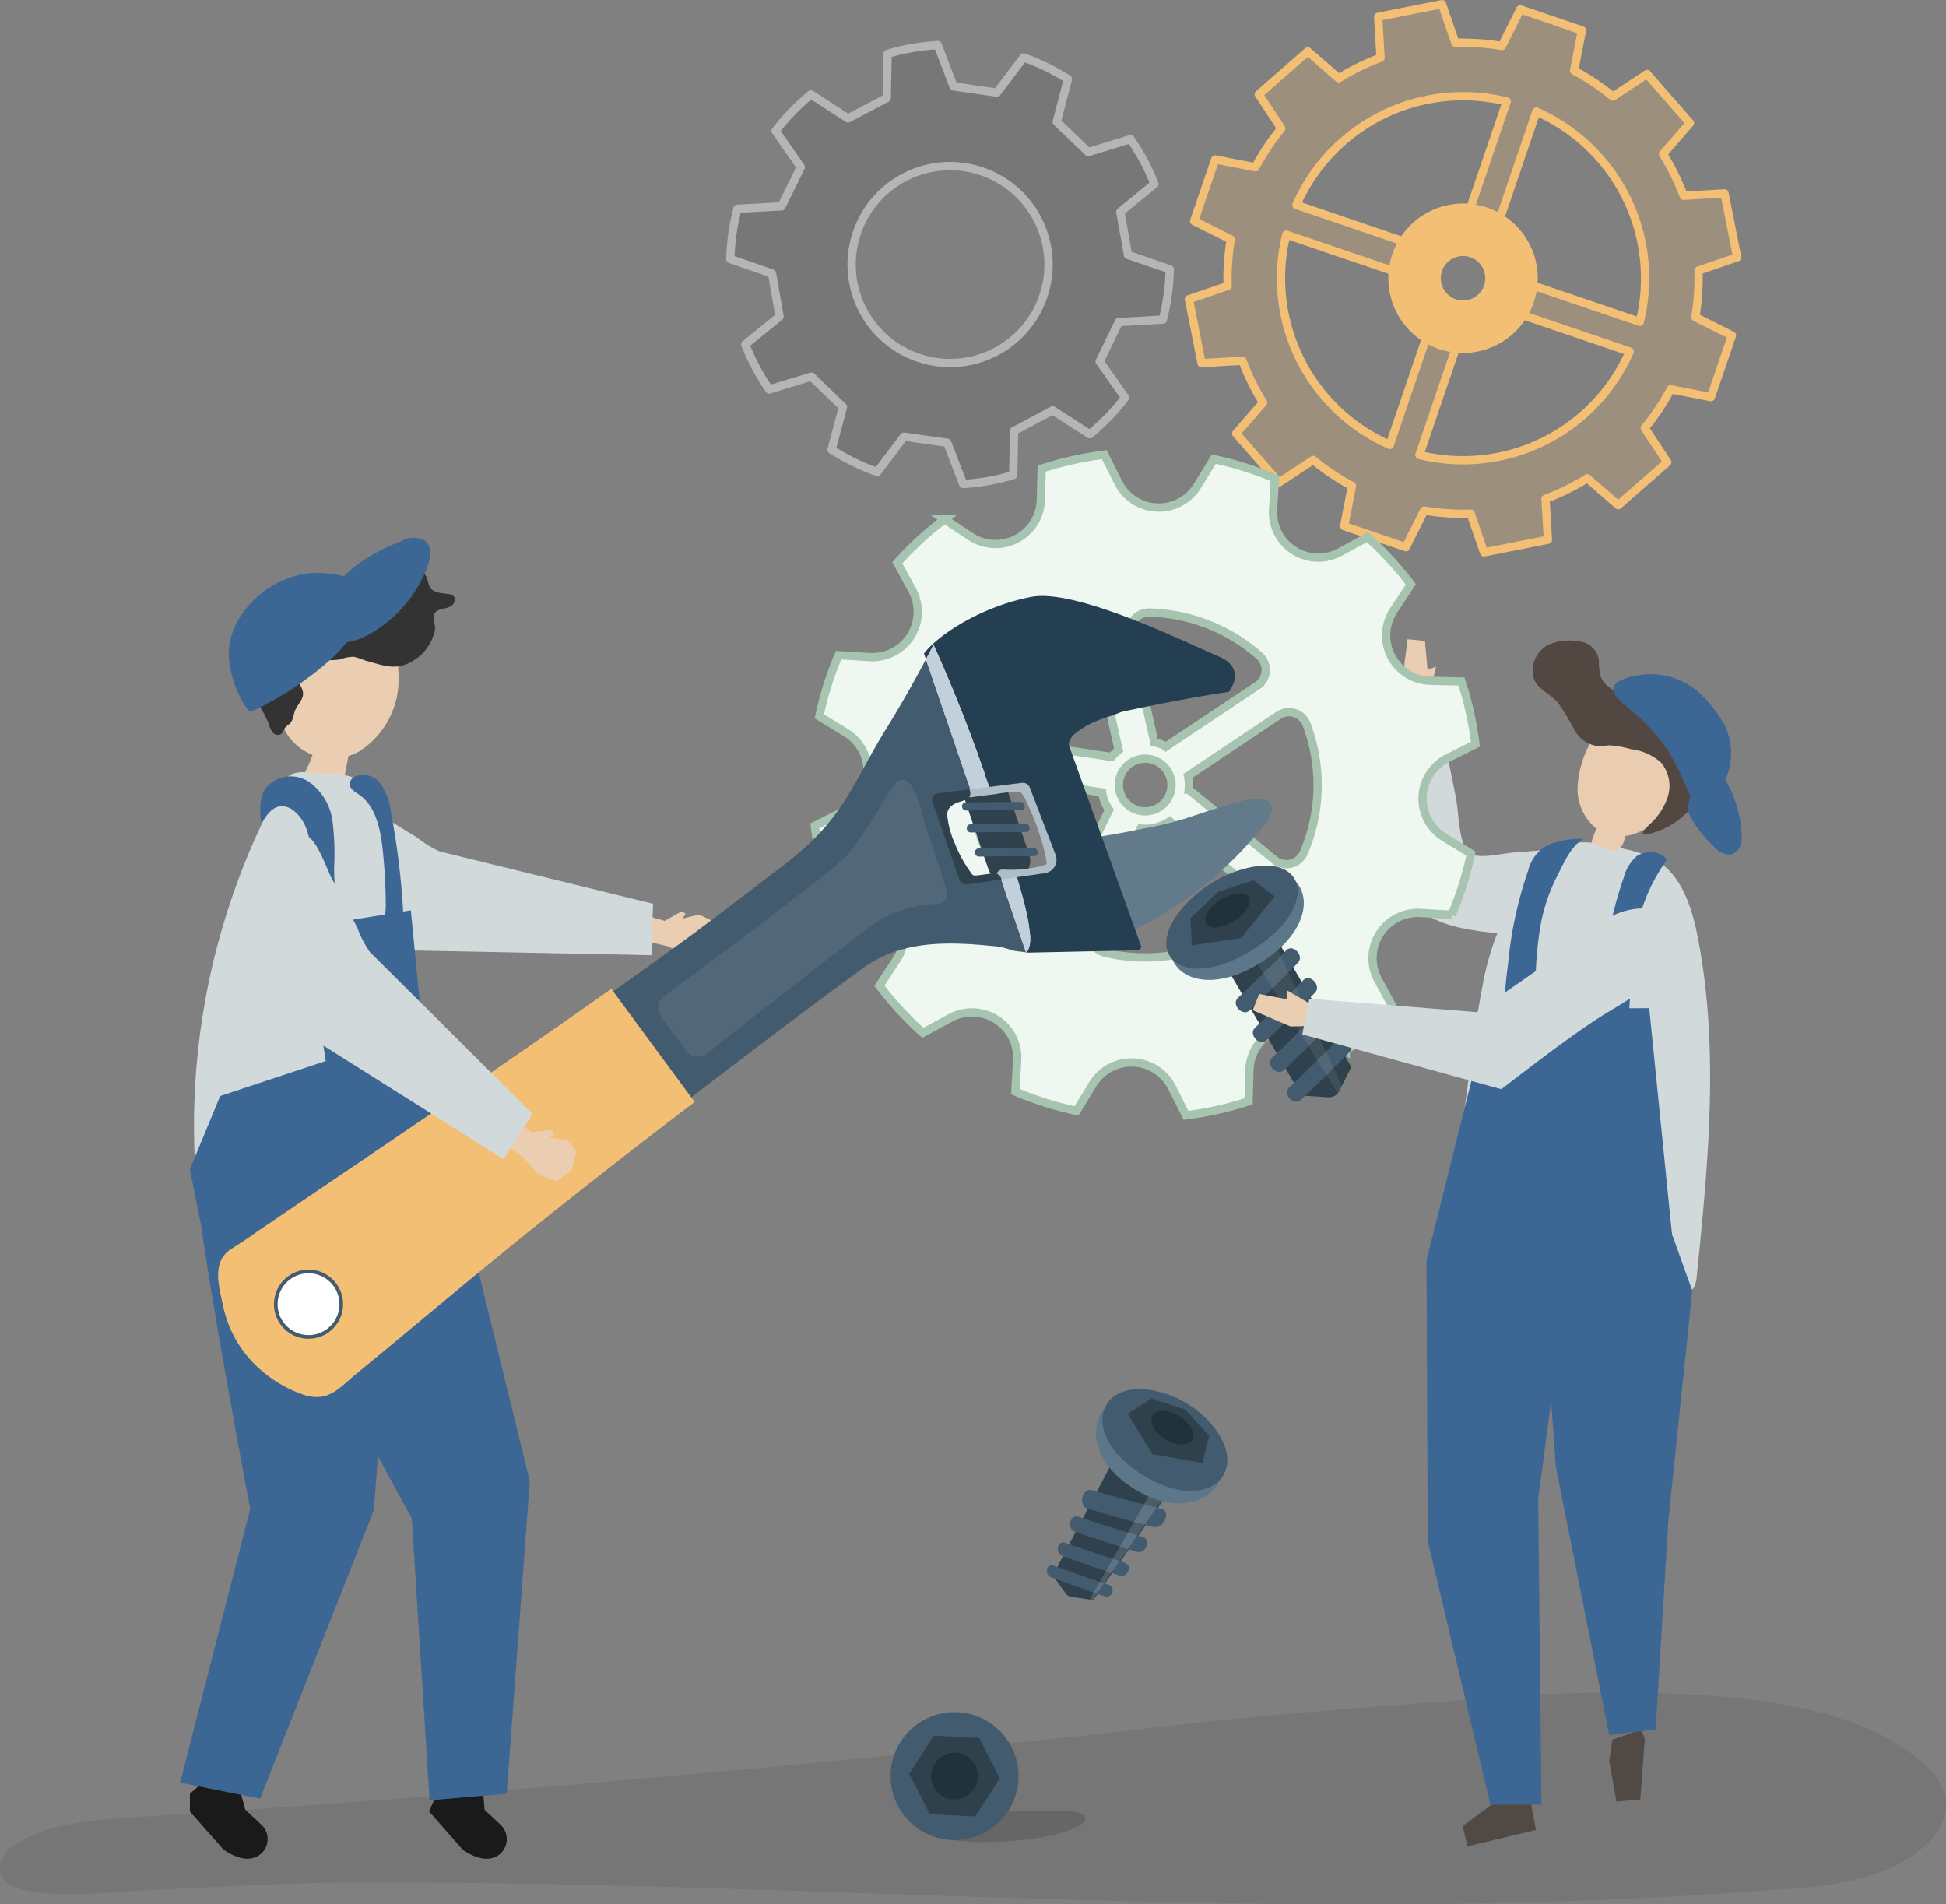 <svg xmlns="http://www.w3.org/2000/svg" width="234.803" height="229.768" viewBox="0 0 234.803 229.768">
  <rect x="0" y="0" width="234.803" height="229.768" fill="#808080" stroke="none"/>
  <g id="under_maintenance_" data-name="under maintenance " transform="translate(-89.098 -216.544)">
    <g id="Group_2380" data-name="Group 2380" transform="translate(71.602 191.415)">
      <g id="shadow" transform="translate(17.496 229.34)">
        <path id="Path_2698" data-name="Path 2698" d="M201.117,956.467c4-.425,8-.887,11.992-1.348,13.21-1.523,26.423-2.478,39.659-3.409a163.272,163.272,0,0,1,28.246-.041c8.075.835,17.824,2.511,24.06,8.769,3.5,3.51,2.01,7.943-3.133,10.932-5.434,3.158-12.332,3.25-18.339,3.692-56.481,4.151-112.66-1.3-169.16-1.07-7.994.032-16.116.557-24.1.91-4.852.215-11.159,1.128-15.927-.192-3.012-.834-2.787-3.744-.494-5.252,4.185-2.752,10.491-3.064,15.253-3.376q18.684-1.223,37.352-2.7Q163.856,960.43,201.117,956.467Z" transform="translate(-72.172 -951.069)" opacity="0.08"/>
      </g>
      <g id="object" transform="translate(39.229 25.63)">
        <g id="Group_2301" data-name="Group 2301" transform="translate(146.954 76.624)">
          <g id="Group_2299" data-name="Group 2299" transform="translate(0.523)">
            <path id="Path_2699" data-name="Path 2699" d="M774.349,428.61l.625-4.92,2.1.208.314,3.476,1.032-.366-1.044,4.137-2.209.08Z" transform="translate(-774.349 -423.69)" fill="#ebceb1"/>
          </g>
          <g id="Group_2300" data-name="Group 2300" transform="translate(0 6.181)">
            <path id="Path_2700" data-name="Path 2700" d="M785.547,478.758c3.169.283,6.8.135,8.9-2.254,1.709-1.943,1.854-4.837,1.289-7.363a1.2,1.2,0,0,0-.4-.776,1.246,1.246,0,0,0-.8-.118l-8.464.653c-1.581.122-4.75,1-5.612-.232-.971-1.392-.977-4.837-1.31-6.484l-2.6-12.846-4.372.385q.064,5.914.127,11.828.046,4.228.091,8.457C772.479,477.51,779.406,478.21,785.547,478.758Z" transform="translate(-772.179 -449.338)" fill="#d1d9db"/>
          </g>
        </g>
        <path id="Path_2701" data-name="Path 2701" d="M821.874,528.022c2.586,1.967,3.688,5.494,4.329,8.76,2.637,13.444,1.292,27.312-.1,40.942-.156,1.525-.523,2.184-1.992,1.529-9.226-4.112-18.3-9.422-28.382-10.068,2.527-8.556,2.795-17.6,4.508-26.357a32.365,32.365,0,0,1,2.21-7.425,28.415,28.415,0,0,1,6.191-8.657c2.362-2.15,6.115-1.2,8.949-.479a13.992,13.992,0,0,1,3.424,1.191A7.243,7.243,0,0,1,821.874,528.022Z" transform="translate(-643.102 -424.285)" fill="#d1d9db"/>
        <g id="Group_2306" data-name="Group 2306" transform="translate(14.373 94.47)">
          <g id="Group_2303" data-name="Group 2303" transform="translate(40.91 14.976)">
            <g id="Group_2302" data-name="Group 2302">
              <path id="Path_2702" data-name="Path 2702" d="M392.385,560.332l2.567.724,2.055-1.162.467.3-.359.585,1.981-.486,1.485.706.36,2.137-1.085,1.978-2.194.146-2.335-1.136-3.559-.841Z" transform="translate(-391.768 -559.895)" fill="#ebceb1"/>
            </g>
          </g>
          <g id="Group_2305" data-name="Group 2305">
            <g id="Group_2304" data-name="Group 2304">
              <path id="Path_2703" data-name="Path 2703" d="M264.69,511.819l-25.727-6.305a12.22,12.22,0,0,1-2.719-1.668l-5.485-3.366c-1.25-.767-3.444-2.733-4.961-2.732-2.471,0-3.778,3.688-3.8,5.667-.055,6.074,5.619,8.677,9.849,11.934l4.08,2.111,28.565.57Z" transform="translate(-222.002 -497.748)" fill="#d1d9db"/>
            </g>
          </g>
        </g>
        <g id="Group_2310" data-name="Group 2310" transform="translate(7.525 68.189)">
          <g id="Group_2309" data-name="Group 2309" transform="translate(4.589 8.814)">
            <g id="Group_2308" data-name="Group 2308">
              <g id="Group_2307" data-name="Group 2307">
                <path id="Path_2704" data-name="Path 2704" d="M226.442,425.54c-3.279,1.094-6.778-1.3-9.942.282-2.057,1.028-3.456,3.617-3.793,6.232a7.116,7.116,0,0,0,.333,3.558,5.412,5.412,0,0,0,1.214,1.761,6.531,6.531,0,0,0,2.239,1.465,17.739,17.739,0,0,1-1.143,2.528l4.844.911.627-3.3a6.81,6.81,0,0,0,1.336-.575,10.3,10.3,0,0,0,4.708-8.178A20.708,20.708,0,0,0,226.442,425.54Z" transform="translate(-212.626 -425.263)" fill="#ebceb1"/>
              </g>
            </g>
          </g>
          <path id="Path_2705" data-name="Path 2705" d="M195.387,404.785c-.139-.236-.272-.476-.392-.723-1.454-3-2.234-6.523-.083-9.414a10.168,10.168,0,0,1,10.1-3.36c1.889.481,3.886,1.128,5.738.52a2.581,2.581,0,0,0,1.405-.983c.291-.455.366-1.025.667-1.474a1.8,1.8,0,0,1,3.037.393,6.151,6.151,0,0,0,.312,1.064c.405.715,1.393.746,2.208.853a1.058,1.058,0,0,1,.709.3c.3.372.014.961-.4,1.2-.575.329-1.58.237-1.943.883-.263.467.14,1.362.072,1.9a5.674,5.674,0,0,1-3.585,4.243c-1.648.615-3.123-.053-4.769-.474a14.872,14.872,0,0,0-1.419-.474,4.914,4.914,0,0,0-1.693.325,7.034,7.034,0,0,1-2.1.009,4.52,4.52,0,0,0-2.082.184,1.749,1.749,0,0,0-1.164,1.6c.048.85.9,1.512.888,2.364-.014.738-.67,1.289-.951,1.972-.217.529-.224,1.169-.62,1.581-.176.183-.414.3-.574.5-.209.258-.274.636-.552.816a.793.793,0,0,1-.981-.238,2.937,2.937,0,0,1-.453-1A14.058,14.058,0,0,0,195.387,404.785Z" transform="translate(-193.583 -388.688)" fill="#333"/>
        </g>
        <g id="Group_2322" data-name="Group 2322" transform="translate(0 92.686)">
          <path id="Path_2706" data-name="Path 2706" d="M183.122,490.4a3.692,3.692,0,0,0-2.154.212,3.451,3.451,0,0,0-1.232,1.476,85.28,85.28,0,0,0-10.064,49.116,148.739,148.739,0,0,1,29.615-2.314l-2.712-19.658c-.667-4.833-1.335-9.674-2.443-14.43a80.172,80.172,0,0,0-3.908-12.232C189.2,490.065,185.447,490.64,183.122,490.4Z" transform="translate(-167.601 -490.344)" fill="#d1d9db"/>
          <g id="Group_2315" data-name="Group 2315" transform="translate(8.658 46.991)">
            <g id="Group_2312" data-name="Group 2312" transform="translate(21.387 76.002)">
              <g id="Group_2311" data-name="Group 2311">
                <path id="Path_2707" data-name="Path 2707" d="M293.73,1002.925l1.9,1.779a2.371,2.371,0,0,1-.593,3.9c-.907.4-2.184.335-3.951-.874l-4.057-4.613.659-1.493,5.859-.885Z" transform="translate(-287.035 -1000.734)" fill="#1a1a1a"/>
              </g>
            </g>
            <g id="Group_2314" data-name="Group 2314">
              <g id="Group_2313" data-name="Group 2313">
                <path id="Path_2708" data-name="Path 2708" d="M222.383,685.344l9.433,38.54-2.779,37.706-9.308.8-2.148-34.01s-20.418-37.266-19.25-38.073S222.383,685.344,222.383,685.344Z" transform="translate(-198.284 -685.344)" fill="#3c6794"/>
              </g>
            </g>
          </g>
          <g id="Group_2320" data-name="Group 2320" transform="translate(0 46.694)">
            <g id="Group_2317" data-name="Group 2317" transform="translate(1.178 75.189)">
              <g id="Group_2316" data-name="Group 2316">
                <path id="Path_2709" data-name="Path 2709" d="M173.941,999.425l1.909,1.775a2.371,2.371,0,0,1-.585,3.9c-.906.4-2.183.339-3.953-.867l-4.066-4.605v-2.145l1.537-1.355,4.477.829Z" transform="translate(-167.246 -996.126)" fill="#1a1a1a"/>
              </g>
            </g>
            <g id="Group_2319" data-name="Group 2319">
              <g id="Group_2318" data-name="Group 2318">
                <path id="Path_2710" data-name="Path 2710" d="M188.668,686.848l-2.926,39.57-13.73,34.833-9.655-1.935,8.457-33.012s-7.916-41.749-6.556-42.156S188.668,686.848,188.668,686.848Z" transform="translate(-162.357 -684.111)" fill="#3c6794"/>
              </g>
            </g>
          </g>
          <g id="Group_2321" data-name="Group 2321" transform="translate(1.178 0.281)">
            <path id="Path_2711" data-name="Path 2711" d="M167.245,590.677l3.656-8.846,12.734-4.224-2.429-16.128,12.7-2.056,2.2,22.693,3.114,9.29-30.7,5.609Z" transform="translate(-167.245 -543.057)" fill="#3c6794"/>
            <path id="Path_2712" data-name="Path 2712" d="M208.641,503.608c.02-2.494-.108-5.333-2.013-6.944a2.4,2.4,0,0,0-1.517-.643c-1.146.007-1.924,1.127-2.5,2.121-.188-1.482-.3-3.119.572-4.335a3.948,3.948,0,0,1,5.129-.746,6.881,6.881,0,0,1,2.881,4.726,31.146,31.146,0,0,1,.2,5.69,78.538,78.538,0,0,0,.578,8.291,29.157,29.157,0,0,0-3.274.2C208.045,509.532,208.619,506.174,208.641,503.608Z" transform="translate(-193.992 -492.223)" fill="#3c6794"/>
            <path id="Path_2713" data-name="Path 2713" d="M251.2,500.312c-.276-2.4-.857-5.053-2.853-6.419-.495-.339-1.134-.711-1.1-1.309a1.08,1.08,0,0,1,.587-.821,2.576,2.576,0,0,1,3.123.822,7.136,7.136,0,0,1,1.231,3.253,91.9,91.9,0,0,1,1.591,13.887c.027.7-1.68.309-1.967-.007-.47-.517-.208-1.732-.211-2.354A64.273,64.273,0,0,0,251.2,500.312Z" transform="translate(-227.966 -491.508)" fill="#3c6794"/>
          </g>
        </g>
        <g id="Group_2331" data-name="Group 2331" transform="translate(150.39 86.017)">
          <g id="Group_2324" data-name="Group 2324" transform="translate(22.045 122.166)">
            <g id="Group_2323" data-name="Group 2323">
              <path id="Path_2714" data-name="Path 2714" d="M878.3,970.846l-.385,2.578.875,4.9,2.88-.273.542-7.26-.424-1.164Z" transform="translate(-877.918 -969.629)" fill="#514943"/>
            </g>
          </g>
          <g id="Group_2326" data-name="Group 2326" transform="translate(4.377 130.473)">
            <g id="Group_2325" data-name="Group 2325">
              <path id="Path_2715" data-name="Path 2715" d="M809.111,1004.1l-4.512,3.307.563,2.471,8.26-1.969-.672-3.57Z" transform="translate(-804.6 -1004.098)" fill="#514943"/>
            </g>
          </g>
          <g id="Group_2327" data-name="Group 2327" transform="translate(0 60.87)">
            <path id="Path_2716" data-name="Path 2716" d="M786.436,719.871l.147,33.92,7.561,31.836H800.3l-.385-36.928,3.7-27.911-2.713-5.522-13.677,1.553Z" transform="translate(-786.436 -715.267)" fill="#3c6794"/>
          </g>
          <g id="Group_2328" data-name="Group 2328" transform="translate(13.512 61.127)">
            <path id="Path_2717" data-name="Path 2717" d="M844.594,745.641l6.445,32.382,5.606-.653,1.534-25.289,2.881-27.659-2.9-8.091H842.506Z" transform="translate(-842.506 -716.329)" fill="#3c6794"/>
          </g>
          <g id="Group_2330" data-name="Group 2330" transform="translate(18.229)">
            <g id="Group_2329" data-name="Group 2329">
              <path id="Path_2718" data-name="Path 2718" d="M874.367,468.856c-.584-5.532-7.617-8.925-10.62-3.287a12.377,12.377,0,0,0-1.663,5.465,6.1,6.1,0,0,0,2.224,5.053l.027.018-.5,1.4a.447.447,0,0,0-.034.31.435.435,0,0,0,.278.208l1.633.619a1.868,1.868,0,0,0,.838.176c.628-.065,1.025-.729,1.184-1.35.038-.149.069-.3.1-.453C871.4,476.565,874.748,472.472,874.367,468.856Z" transform="translate(-862.083 -462.67)" fill="#eacdb0"/>
            </g>
          </g>
        </g>
        <g id="Group_2341" data-name="Group 2341" transform="translate(121.724)">
          <g id="Group_2340" data-name="Group 2340">
            <g id="Group_2338" data-name="Group 2338">
              <g id="Group_2333" data-name="Group 2333">
                <path id="Path_2720" data-name="Path 2720" d="M672.526,134.108a28.2,28.2,0,0,0-.377,5.614l-4.67,1.607L669,149.04l4.936-.292a28.591,28.591,0,0,0,2.482,5.046l-3.244,3.732,5.176,5.915,4.124-2.717a28.2,28.2,0,0,0,4.677,3.129l-.944,4.851,7.44,2.535,2.215-4.419a28.191,28.191,0,0,0,5.614.378l1.607,4.67,7.711-1.525-.292-4.936a28.605,28.605,0,0,0,5.046-2.482l3.731,3.245,5.915-5.176-2.717-4.124a28.214,28.214,0,0,0,3.128-4.677l4.851.943L733,145.7l-4.419-2.214a28.2,28.2,0,0,0,.378-5.614l4.67-1.608-1.525-7.71-4.936.292a28.568,28.568,0,0,0-2.482-5.046l3.244-3.732-5.176-5.915-4.124,2.717a28.206,28.206,0,0,0-4.677-3.129l.943-4.851-7.44-2.535-2.215,4.419a28.194,28.194,0,0,0-5.614-.378l-1.608-4.67-7.71,1.525.292,4.936a28.608,28.608,0,0,0-5.046,2.482l-3.732-3.244-5.915,5.176,2.717,4.124a28.2,28.2,0,0,0-3.128,4.677l-4.852-.944-2.535,7.44Zm49.354,9.951-14.682-5a6.663,6.663,0,0,0-2.8-5.687l5-14.682A21.97,21.97,0,0,1,721.88,144.059Zm-21.591,1.381a6.663,6.663,0,0,0,5.687-2.8l14.682,5a21.97,21.97,0,0,1-25.371,12.477Zm-.763-3.634a3.182,3.182,0,1,1,4.038-1.986A3.181,3.181,0,0,1,699.525,141.806Zm-20.3-8.276,14.682,5a6.664,6.664,0,0,0,2.8,5.687l-5,14.682A21.97,21.97,0,0,1,679.224,133.53Zm1.222-3.586a21.97,21.97,0,0,1,25.371-12.477l-5,14.682a6.663,6.663,0,0,0-5.687,2.8Z" transform="translate(-667.479 -105.722)" fill="rgba(242,191,117,0.25)" stroke="#f2bf75" stroke-linecap="round" stroke-linejoin="round" stroke-width="1"/>
              </g>
              <g id="Group_2332" data-name="Group 2332" transform="translate(24.055 24.055)">
                <path id="Path_2719" data-name="Path 2719" d="M767.785,211.655a9.015,9.015,0,1,0,11.441-5.626A9.016,9.016,0,0,0,767.785,211.655Zm5.522,1.881a3.182,3.182,0,1,1,1.986,4.038A3.182,3.182,0,0,1,773.307,213.536Z" transform="translate(-767.301 -205.544)" fill="#f2bf75"/>
              </g>
            </g>
          </g>
        </g>
        <g id="Group_2346" data-name="Group 2346" transform="translate(76.583 54.358)">
          <g id="Group_2343" data-name="Group 2343">
            <g id="Group_2342" data-name="Group 2342">
              <path id="Path_2725" data-name="Path 2725" d="M483.528,374.391l-3.369,1.689q.24,1.912.663,3.818t1.023,3.738l3.767.1a5.464,5.464,0,0,1,4.423,8.467l-2.082,3.162a39.826,39.826,0,0,0,5.243,5.689l3.315-1.8a5.464,5.464,0,0,1,8.064,5.121l-.221,3.767a39.805,39.805,0,0,0,7.378,2.328l1.976-3.229a5.464,5.464,0,0,1,9.544.4l1.69,3.369q1.912-.24,3.818-.663t3.738-1.023l.1-3.768a5.464,5.464,0,0,1,8.468-4.423l3.162,2.082a39.844,39.844,0,0,0,5.688-5.243l-1.8-3.315a5.464,5.464,0,0,1,5.121-8.064l3.767.221a39.8,39.8,0,0,0,2.327-7.378l-3.229-1.976a5.464,5.464,0,0,1,.4-9.544l3.369-1.69q-.24-1.912-.663-3.818t-1.023-3.738l-3.767-.1a5.464,5.464,0,0,1-4.423-8.467l2.082-3.162a39.822,39.822,0,0,0-5.244-5.689l-3.315,1.8a5.464,5.464,0,0,1-8.064-5.121l.222-3.767a39.808,39.808,0,0,0-7.378-2.327l-1.977,3.229a5.464,5.464,0,0,1-9.544-.4l-1.689-3.369q-1.912.24-3.818.663t-3.738,1.023l-.1,3.768a5.464,5.464,0,0,1-8.467,4.423l-3.162-2.082a39.823,39.823,0,0,0-5.689,5.244l1.8,3.315a5.464,5.464,0,0,1-5.121,8.064l-3.767-.222a39.813,39.813,0,0,0-2.328,7.378l3.229,1.977A5.464,5.464,0,0,1,483.528,374.391Zm33.292-7.446c-.13.1-.257.2-.38.317a5.313,5.313,0,0,0-.482.508l-15.933-2.4a20.846,20.846,0,0,1,10.692-12.837,2.274,2.274,0,0,1,3.231,1.542Zm16.736-7.782-11.013,7.35a5.256,5.256,0,0,0-1.425-.527l-2.872-12.869a2.275,2.275,0,0,1,2.274-2.769,20.825,20.825,0,0,1,13.291,5.229A2.271,2.271,0,0,1,533.556,359.163Zm-13.3,8.821a3.177,3.177,0,1,1-3.406,2.93A3.177,3.177,0,0,1,520.252,367.984Zm5.014,3.728a5.305,5.305,0,0,0-.086-1.665l10.927-7.293a2.268,2.268,0,0,1,3.382,1.07,21,21,0,0,1,.831,2.8,20.71,20.71,0,0,1-1.164,12.686,2.278,2.278,0,0,1-3.539.883ZM513.65,388.167l5.821-11.761a5.274,5.274,0,0,0,3.505-.878l10.122,8.289a2.274,2.274,0,0,1-.01,3.527,20.849,20.849,0,0,1-17.941,4.042A2.273,2.273,0,0,1,513.65,388.167ZM501.858,370.1l12.952,1.949a5.244,5.244,0,0,0,.861,2.107l-5.887,11.895a2.268,2.268,0,0,1-3.521.714,20.84,20.84,0,0,1-7.013-14.277A2.272,2.272,0,0,1,501.858,370.1Z" transform="translate(-480.159 -331.296)" fill="#eff7f1" stroke="#a6c4af" stroke-width="1"/>
            </g>
          </g>
        </g>
        <g id="Group_2354" data-name="Group 2354" transform="translate(66.391 4.944)">
          <g id="Group_2353" data-name="Group 2353" transform="translate(0)">
            <g id="Group_2351" data-name="Group 2351">
              <g id="Group_2347" data-name="Group 2347">
                <path id="Path_2727" data-name="Path 2727" d="M490.641,156.3a25.028,25.028,0,0,0,.231-3.017l-5.031-1.732-.927-5.193,4.116-3.371a26.452,26.452,0,0,0-2.89-5.408l-5.09,1.563-3.808-3.652,1.349-5.155a26.23,26.23,0,0,0-5.35-2.609l-3.225,4.245-5.224-.757-1.908-4.98a26.394,26.394,0,0,0-6.046,1.053l-.111,5.327-4.67,2.465-4.468-2.894a26.356,26.356,0,0,0-4.265,4.4l3.034,4.368-2.32,4.737-5.316.289a26.818,26.818,0,0,0-.632,3.141,28.7,28.7,0,0,0-.23,2.925l5.03,1.747.91,5.2-4.138,3.358a26.854,26.854,0,0,0,2.885,5.43l5.1-1.547,3.8,3.663-1.371,5.153a26.6,26.6,0,0,0,5.514,2.691l3.213-4.259,5.227.735,1.918,4.975a26.693,26.693,0,0,0,6.045-1.076l.1-5.327,4.659-2.485,4.475,2.882a26.39,26.39,0,0,0,4.257-4.416l-3.058-4.357,2.3-4.755,5.321-.3A26.939,26.939,0,0,0,490.641,156.3Zm-20.029,6.522a11.88,11.88,0,1,1,3.861-16.369A11.882,11.882,0,0,1,470.612,162.823Z" transform="translate(-437.861 -126.237)" fill="rgba(17,22,18,0.08)" stroke="#b4b5b4" stroke-linecap="square" stroke-linejoin="round" stroke-width="1"/>
              </g>
            </g>
          </g>
        </g>
        <g id="Group_2356" data-name="Group 2356" transform="translate(85.721 206.082)">
          <path id="Path_2732" data-name="Path 2732" d="M551.768,1012.271c.475-.227.906-.5.981-.794.082-.318-.179-.637-.5-.815-.916-.507-3.021-.259-4.083-.268-1.911-.016-3.822,0-5.732.061-.876.027-10.443.275-9.544,1.915.789,1.438,5.9,1.758,7.313,1.73a48.456,48.456,0,0,0,6.947-.492,19.739,19.739,0,0,0,3.433-.865C550.853,1012.647,551.33,1012.48,551.768,1012.271Z" transform="translate(-529.276 -998.43)" opacity="0.14"/>
          <g id="Group_2355" data-name="Group 2355">
            <circle id="Ellipse_353" data-name="Ellipse 353" cx="7.718" cy="7.718" r="7.718" fill="#435b6e"/>
            <path id="Path_2733" data-name="Path 2733" d="M529.912,982.187l-2.493-4.873,2.974-4.6,5.467.277,2.493,4.873-2.974,4.6Z" transform="translate(-525.168 -969.873)" fill="#2e414c"/>
            <circle id="Ellipse_354" data-name="Ellipse 354" cx="2.827" cy="2.827" r="2.827" transform="translate(4.891 4.891)" fill="#22323a"/>
          </g>
        </g>
        <g id="Group_2360" data-name="Group 2360" transform="translate(104.585 167.105)">
          <g id="Group_2357" data-name="Group 2357" transform="translate(0 6.946)">
            <path id="Path_2734" data-name="Path 2734" d="M599.343,843.532l8.147-15.54,6.778,4.148-10.056,14.372-2.681-.42a1.009,1.009,0,0,1-.667-.413Z" transform="translate(-598.624 -827.992)" fill="#2e414c"/>
            <path id="Path_2735" data-name="Path 2735" d="M602.34,877.567q3.353,1.212,6.9,2.352c1.01.324,1.637-1.24.587-1.568q-3.677-1.149-7.142-2.375C601.728,875.637,601.417,877.233,602.34,877.567Z" transform="translate(-600.478 -864.377)" fill="#435b6e"/>
            <path id="Path_2736" data-name="Path 2736" d="M596.89,888.787q3.128,1.174,6.421,2.285a.736.736,0,1,0,.493-1.387q-3.409-1.122-6.632-2.311C596.281,887.046,596.028,888.463,596.89,888.787Z" transform="translate(-596.359 -873.027)" fill="#435b6e"/>
            <path id="Path_2737" data-name="Path 2737" d="M614.575,851.834q3.872,1.184,8.028,2.258c1.19.307,2.213-1.887.964-2.193q-4.358-1.068-8.395-2.257C614.061,849.315,613.512,851.509,614.575,851.834Z" transform="translate(-609.752 -844.399)" fill="#435b6e"/>
            <path id="Path_2738" data-name="Path 2738" d="M608.552,864.745q3.614,1.25,7.45,2.415c1.095.332,1.847-1.454.706-1.788q-3.992-1.172-7.735-2.435C607.941,862.589,607.557,864.4,608.552,864.745Z" transform="translate(-605.174 -854.482)" fill="#435b6e"/>
          </g>
          <path id="Path_2739" data-name="Path 2739" d="M617.785,863.009l7.514-13.195,1.189,1.2-8.336,12Z" transform="translate(-612.621 -837.609)" fill="#fff" opacity="0.15"/>
          <g id="Group_2359" data-name="Group 2359" transform="translate(5.923)">
            <path id="Path_2740" data-name="Path 2740" d="M636.325,809.931c.1-2.657-1.961-5.527-4.582-7.132s-6.117-2.136-8.436-.836c-3.516,1.972-3.414,7.353,2.3,10.853S636.169,813.959,636.325,809.931Z" transform="translate(-620.937 -800.735)" fill="#5c7789"/>
            <g id="Group_2358" data-name="Group 2358" transform="translate(0.78)">
              <path id="Path_2741" data-name="Path 2741" d="M629.1,809.566c-5.719-3.5-6.145-8.352-2.879-9.914,2.153-1.03,5.551-.338,8.173,1.266s4.783,4.315,4.846,6.7C639.33,811.238,634.816,813.067,629.1,809.566Z" transform="translate(-624.173 -799.166)" fill="#435b6e"/>
              <path id="Path_2742" data-name="Path 2742" d="M639.7,803.892l4.086,1.355,2.863,3.148-.83,3.274-6.008-1.056-3-4.879Z" transform="translate(-633.768 -802.753)" fill="#2e414c"/>
              <path id="Path_2743" data-name="Path 2743" d="M650.284,813.524c-1.524-.933-2.109-2.343-1.417-3.039.6-.6,1.961-.452,3.119.257s1.911,1.857,1.649,2.661C653.33,814.337,651.807,814.457,650.284,813.524Z" transform="translate(-642.697 -807.474)" fill="#22323a"/>
            </g>
          </g>
        </g>
        <g id="Group_2364" data-name="Group 2364" transform="translate(118.988 103.945)">
          <g id="Group_2361" data-name="Group 2361" transform="translate(6.712 7.857)">
            <path id="Path_2744" data-name="Path 2744" d="M693.572,589.553l-9.592-16.425,6.026-3.456L699.6,586.1l-1.462,2.918a1.358,1.358,0,0,1-1.3.747Z" transform="translate(-683.98 -569.672)" fill="#2e414c"/>
            <path id="Path_2745" data-name="Path 2745" d="M692.565,585.943q2.979-2.813,5.848-5.756c.8-.823-.6-2.334-1.408-1.509q-2.869,2.943-5.848,5.756C690.323,585.221,691.732,586.729,692.565,585.943Z" transform="translate(-689.234 -576.326)" fill="#435b6e"/>
            <path id="Path_2746" data-name="Path 2746" d="M701.136,600.885q2.979-2.813,5.848-5.756c.8-.824-.6-2.334-1.408-1.509q-2.868,2.943-5.847,5.756C698.894,600.163,700.3,601.671,701.136,600.885Z" transform="translate(-695.74 -587.668)" fill="#435b6e"/>
            <path id="Path_2747" data-name="Path 2747" d="M709.706,615.828q2.98-2.813,5.848-5.756c.8-.824-.6-2.334-1.408-1.509q-2.868,2.943-5.848,5.756C707.465,615.106,708.874,616.614,709.706,615.828Z" transform="translate(-702.245 -599.009)" fill="#435b6e"/>
            <path id="Path_2748" data-name="Path 2748" d="M718.277,630.771q2.979-2.813,5.848-5.756c.8-.823-.6-2.334-1.408-1.509q-2.868,2.943-5.848,5.756C716.035,630.049,717.444,631.557,718.277,630.771Z" transform="translate(-708.75 -610.351)" fill="#435b6e"/>
          </g>
          <path id="Path_2749" data-name="Path 2749" d="M711.182,594.062l-.468.971-9.984-16.06,2.485-1.807Z" transform="translate(-689.982 -567.504)" fill="#fff" opacity="0.08"/>
          <g id="Group_2363" data-name="Group 2363">
            <path id="Path_2750" data-name="Path 2750" d="M671.852,539.622c-2.349-1.074-6-.28-8.792,1.483s-5.06,4.709-5.07,7.274c-.016,3.889,4.9,5.787,10.991,1.94S675.415,541.251,671.852,539.622Z" transform="translate(-657.542 -538.636)" fill="#5c7789"/>
            <g id="Group_2362" data-name="Group 2362">
              <path id="Path_2751" data-name="Path 2751" d="M666.574,547.2c-6.09,3.847-10.695,2.436-10.437-1.076.17-2.317,2.533-5.115,5.324-6.878s6.348-2.7,8.537-1.879C673.319,538.622,672.664,543.356,666.574,547.2Z" transform="translate(-656.127 -537.067)" fill="#435b6e"/>
              <path id="Path_2752" data-name="Path 2752" d="M668.2,548.956l3.315-3.172,4.31-1.41,2.535,1.956-4.027,5.01-5.944.891Z" transform="translate(-665.292 -542.613)" fill="#2e414c"/>
              <path id="Path_2753" data-name="Path 2753" d="M679.075,554.232c-1.623,1.025-3.2,1.03-3.473.15-.237-.757.594-1.929,1.828-2.709s2.657-1.031,3.249-.5C681.368,551.795,680.7,553.207,679.075,554.232Z" transform="translate(-670.879 -547.561)" fill="#22323a"/>
            </g>
          </g>
        </g>
        <g id="Group_2369" data-name="Group 2369" transform="translate(4.583 71.405)">
          <g id="Group_2365" data-name="Group 2365" transform="translate(89.367 20.717)">
            <rect id="Rectangle_738" data-name="Rectangle 738" width="13.716" height="5.229" rx="2.614" transform="matrix(-0.321, -0.947, 0.947, -0.321, 4.397, 14.669)" fill="#2e414c"/>
            <path id="Path_2754" data-name="Path 2754" d="M560.779,528.32q3.316-.059,6.632-.052c.626,0,.688.978.056.977q-3.316-.007-6.632.052C560.208,529.308,560.146,528.331,560.779,528.32Z" transform="translate(-558.38 -518.566)" fill="#435b6e"/>
            <path id="Path_2755" data-name="Path 2755" d="M556.689,516.235q3.316-.059,6.632-.051c.626,0,.688.978.056.977q-3.316-.008-6.632.051C556.118,517.223,556.057,516.246,556.689,516.235Z" transform="translate(-555.275 -509.393)" fill="#435b6e"/>
            <path id="Path_2756" data-name="Path 2756" d="M554.313,505.254q3.316-.059,6.632-.052c.626,0,.688.978.056.977q-3.316-.007-6.632.052C553.741,506.242,553.68,505.265,554.313,505.254Z" transform="translate(-553.472 -501.058)" fill="#435b6e"/>
          </g>
          <path id="Path_2757" data-name="Path 2757" d="M555.522,492.752q1.852-.261,3.713-.469c.915-.1,2.293-.515,3.2-.029.864.464,1.306,1.778,1.7,2.616a29.955,29.955,0,0,1,1.424,3.572,31.351,31.351,0,0,1,.874,3.323c.182.877.325,1.749-.406,2.349-1.585,1.3-4.406,1.127-6.369,1.1-1.169-.016-1.349-1.886-.172-1.87a14.8,14.8,0,0,0,4.791-.473c.58-.186.507-.2.382-.836-.094-.475-.208-.948-.331-1.417q-.325-1.235-.757-2.444t-.967-2.376a10.959,10.959,0,0,0-.643-1.309c-.347-.541-.355-.479-.9-.508a15.281,15.281,0,0,0-2.484.265q-1.446.17-2.886.375C554.543,494.783,554.377,492.913,555.522,492.752Z" transform="translate(-464.769 -470.337)" fill="#afbdc6"/>
          <path id="Path_2758" data-name="Path 2758" d="M535.291,497.326c.874-.247,1.763-.365,2.635-.621.135-.046.27-.089.4-.13,1.155-.351,1.859,1.382.7,1.793q-.451.16-.907.3c-.708.274-1.328.692-1.289,1.563a11.14,11.14,0,0,0,.934,3.432,15.708,15.708,0,0,0,1.707,3.177c.409.586.365.714,1.053.629.613-.076,1.224-.161,1.836-.241a.889.889,0,0,1,1.02.873.836.836,0,0,1-.257,1.172c-1.364.915-3.22,1.815-4.746.594a6.441,6.441,0,0,1-1.471-2.628l-1.372-3.177c-.646-1.5-2.118-3.661-1.68-5.36A1.9,1.9,0,0,1,535.291,497.326Z" transform="translate(-448.854 -473.757)" fill="#2e414c"/>
          <path id="Path_2759" data-name="Path 2759" d="M604.6,508.432c2.543-.267,5.017-.727,7.521-1.24a46.534,46.534,0,0,0,4.952-1.16c1.6-.515,3.193-1.077,4.813-1.54,1.211-.345,5-1.8,5.778-.225.47.952-.5,2.109-1.06,2.785-.837,1-1.714,2.019-2.611,2.955a45.187,45.187,0,0,1-9.05,7.289,27.369,27.369,0,0,1-8.445,3.588q-.518.11-1.042.192a.775.775,0,0,1-.438-.019.794.794,0,0,1-.35-.527,86.42,86.42,0,0,1-2.575-10.258,2.017,2.017,0,0,1,.056-1.322C602.491,508.3,603.975,508.5,604.6,508.432Z" transform="translate(-500.644 -479.087)" fill="#627a89"/>
          <g id="Group_2366" data-name="Group 2366" transform="translate(2.656)">
            <path id="Path_2760" data-name="Path 2760" d="M276.581,449.929a.8.8,0,0,0-.625,1.083l3.216,9.292a.911.911,0,0,0,.967.619l4.084-.593,3.017,8.831h0c-.1-.132-1.351-.142-1.786-.316a7.847,7.847,0,0,0-2.286-.492c-5.323-.532-10.977-.695-15.515,2.6-7.3,5.306-14.47,10.8-21.644,16.276-7.277,5.551-14.5,11.181-21.585,16.97l-.425.348c-3.506,2.868-6.98,5.775-10.464,8.67q-2.717,2.259-5.446,4.5c-1.958,1.6-3.172,3.283-5.935,2.42a14.463,14.463,0,0,1-6.55-4.511,13.168,13.168,0,0,1-2.647-5.607c-.473-2.222-1.329-4.987.955-6.44,1-.637,1.992-1.272,2.95-1.977,14.74-10.016,29.742-19.992,44.269-30.431q1.544-1.11,3.091-2.216c3.815-2.725,10.152-7.61,13.878-10.461,7.259-5.553,8.1-9.654,12.282-16.4,1.688-2.722,3.265-5.512,4.767-8.341l5.357,15.682Z" transform="translate(-192.398 -426.115)" fill="#435b6e"/>
            <path id="Path_2761" data-name="Path 2761" d="M547.765,402.144c5.492-1.038,19,5.694,22.554,7.177s1.241,4.283,1.241,4.283c-.637.1-1.272.2-1.908.3q-2.578.426-5.145.919-1.876.363-3.745.752c-.623.129-1.248.255-1.87.391-.5.109-.953.364-1.446.517-.548.17-1.1.339-1.629.555a10.371,10.371,0,0,0-2.936,1.724c-.289.258-.736.928-.578,1.367l8.654,24.069a.443.443,0,0,1-.408.593l-13.433.285s.62-.479.468-2.171a24.259,24.259,0,0,0-.6-3.433c-.281-1.18-.623-2.343-.974-3.5l3.4-.493a1.643,1.643,0,0,0,1.232-2.286l-3.076-8.016a.911.911,0,0,0-.94-.592l-3.962.492q-2.928-8.734-6.716-17.147-.454.877-.918,1.748l-.241-.705C536.919,406.307,542.274,403.182,547.765,402.144Z" transform="translate(-452.275 -402.036)" fill="#243e52"/>
            <path id="Path_2762" data-name="Path 2762" d="M575.353,542.871c.351,1.161.693,2.323.974,3.5a24.275,24.275,0,0,1,.6,3.433c.152,1.692-.466,2.17-.468,2.171l-3.017-8.831Z" transform="translate(-481.622 -508.933)" fill="#c1d0db"/>
            <path id="Path_2763" data-name="Path 2763" d="M543.418,443.651l-2.278.283-5.357-15.682q.463-.872.918-1.749Q540.484,434.9,543.418,443.651Z" transform="translate(-453.035 -420.608)" fill="#c1d0db"/>
          </g>
          <g id="Group_2367" data-name="Group 2367" transform="translate(0 47.404)">
            <path id="Path_2764" data-name="Path 2764" d="M238.874,612.4l-.394.3c-7.751,5.913-15.44,11.91-22.992,18.077l-.453.37c-3.734,3.055-7.435,6.151-11.146,9.235q-2.894,2.405-5.8,4.794c-2.086,1.71-3.378,3.5-6.322,2.578a15.4,15.4,0,0,1-6.977-4.805,14.028,14.028,0,0,1-2.82-5.973c-.5-2.367-1.416-5.312,1.017-6.86,1.068-.679,2.122-1.354,3.142-2.106,13.994-9.509,28.811-19.438,42.692-29.259Z" transform="translate(-181.375 -598.751)" fill="#f2bf75"/>
            <circle id="Ellipse_355" data-name="Ellipse 355" cx="3.92" cy="3.92" r="3.92" transform="matrix(0.664, -0.748, 0.748, 0.664, 5.279, 38.292)" fill="#fff"/>
          </g>
          <path id="Path_2765" data-name="Path 2765" d="M405.081,526.773l-3.063-4.157a1.75,1.75,0,0,1,.37-2.448c4.981-3.668,21.505-15.9,22.521-17.462.9-1.38,1.854-2.725,2.8-4.073.541-.771,2.315-4.294,3.161-4.534,1.9-.539,2.8,4.741,3.222,5.975.842,2.449,1.65,4.908,2.446,7.372a1.228,1.228,0,0,1-1.106,1.6,14.647,14.647,0,0,0-6.846,1.863c-2.782,1.8-16.523,12.643-21.01,16.195A1.75,1.75,0,0,1,405.081,526.773Z" transform="translate(-348.588 -471.885)" fill="#fff" opacity="0.08"/>
          <g id="Group_2368" data-name="Group 2368" transform="translate(6.743 81.284)">
            <path id="Path_2766" data-name="Path 2766" d="M211.05,740.158a4.17,4.17,0,1,1-.884,5.831A4.175,4.175,0,0,1,211.05,740.158Zm.261.355a3.73,3.73,0,1,0,5.215.79A3.733,3.733,0,0,0,211.311,740.512Z" transform="translate(-209.355 -739.346)" fill="#435b6e"/>
          </g>
        </g>
        <g id="Group_2374" data-name="Group 2374" transform="translate(7.525 99.969)">
          <g id="Group_2371" data-name="Group 2371" transform="translate(30.887 34.387)">
            <g id="Group_2370" data-name="Group 2370">
              <path id="Path_2767" data-name="Path 2767" d="M323.559,663.265l2.169,1.749,2.45-.273.325.482-.585.415,2.1.346,1.137,1.287-.531,2.2-1.854,1.455-2.167-.76-1.777-2.049-3.073-2.268Z" transform="translate(-321.755 -663.265)" fill="#ebceb1"/>
            </g>
          </g>
          <g id="Group_2373" data-name="Group 2373">
            <g id="Group_2372" data-name="Group 2372">
              <path id="Path_2768" data-name="Path 2768" d="M228.577,554.486l-19.615-19.508a12.755,12.755,0,0,1-1.533-2.958l-3.092-5.967c-.705-1.36-1.608-4.3-2.965-5.118-2.211-1.331-5.368,1.263-6.451,3.024-3.323,5.4.349,10.791,2.378,15.985l2.512,4.088,25.246,15.908Z" transform="translate(-193.583 -520.569)" fill="#d1d9db"/>
            </g>
          </g>
        </g>
        <g id="Group_2375" data-name="Group 2375" transform="translate(5.875 64.38)">
          <path id="Path_2769" data-name="Path 2769" d="M186.74,400.568a12.651,12.651,0,0,0,2.452,6.682,8.11,8.11,0,0,0,1.994-.885,38.973,38.973,0,0,0,8.1-5.657,22.762,22.762,0,0,0,5.3-7.994,12.5,12.5,0,0,0-7.859-2.191C191.919,390.811,186.555,395.265,186.74,400.568Z" transform="translate(-186.736 -386.256)" fill="#3c6794"/>
          <path id="Path_2770" data-name="Path 2770" d="M243.537,373.246a2.848,2.848,0,0,1,2.755-.006c.893.71.691,2.11.287,3.177a15.775,15.775,0,0,1-7.519,8.384c-1.484.755-4.287,1.387-4.961-.807-.36-1.173.5-3.386,1.027-4.491C236.567,376.486,240.587,374.385,243.537,373.246Z" transform="translate(-222.621 -372.881)" fill="#3c6794"/>
        </g>
        <path id="Path_2771" data-name="Path 2771" d="M815.8,544.067l-2.4.013q.127-1.928.254-3.857a42.906,42.906,0,0,1,.639-5.75,21.538,21.538,0,0,1,3.679-8.352,2.845,2.845,0,0,0-3.721-.359,5.235,5.235,0,0,0-1.53,2.557,47.4,47.4,0,0,0-2.394,10.916,27.7,27.7,0,0,0-.345,4.863l-8.163.043q.157-2.384.314-4.768a42.973,42.973,0,0,1,.639-5.75,21.522,21.522,0,0,1,1.89-5.426c.816-1.612,1.653-3.625,3.2-4.554a10.447,10.447,0,0,0-3.973.609,4.65,4.65,0,0,0-2.692,3.216,47.38,47.38,0,0,0-2.393,10.916c-.166,1.688-.62,4.025-.216,5.688.008.03.013.057.019.086l-2.092.011-6.8,27.2h28.836Z" transform="translate(-638.54 -422.926)" fill="#3c6794"/>
        <g id="Group_2378" data-name="Group 2378" transform="translate(129.419 109.087)">
          <g id="Group_2376" data-name="Group 2376" transform="translate(0 9.907)">
            <path id="Path_2772" data-name="Path 2772" d="M703.968,603.871l-4.556-1.958.78-1.962,3.427.658-.067-1.093,3.688,2.145-.532,2.145Z" transform="translate(-699.412 -599.515)" fill="#ebceb1"/>
          </g>
          <g id="Group_2377" data-name="Group 2377" transform="translate(5.994)">
            <path id="Path_2773" data-name="Path 2773" d="M768,558.975a4.411,4.411,0,0,0-1.2-.433,8.257,8.257,0,0,0-5.536,1.015c-2.671,1.437-4.907,3.723-7.4,5.451l-8.546,5.931-20.2-1.624-.836,4.308,24.009,6.614c3.654-2.808,7.213-5.566,11.016-8.125,3.409-2.294,7.553-4.065,9.716-7.726C770.249,562.32,769.907,560.014,768,558.975Z" transform="translate(-724.286 -558.405)" fill="#d1d9db"/>
          </g>
        </g>
        <path id="Path_2774" data-name="Path 2774" d="M844.5,435.083a28.062,28.062,0,0,0-1.934-3.2c-.914-1.063-2.475-1.617-2.929-2.943a3.485,3.485,0,0,1,1.929-4.125,6.281,6.281,0,0,1,2.891-.421,4.339,4.339,0,0,1,1.432.272,2.7,2.7,0,0,1,1.608,2.078,7.671,7.671,0,0,0,.2,1.947c.847,2.016,3.248,2.293,5.071,2.765,1.863.482,3.591.561,5.2,1.785a7.726,7.726,0,0,1,2.366,8.468,9.715,9.715,0,0,1-6.74,5.99c-1.7.446-.277-.842.151-1.255a7.748,7.748,0,0,0,1.973-2.963,4.4,4.4,0,0,0-.693-4.353,6.669,6.669,0,0,0-3.665-1.647,12.476,12.476,0,0,0-2.626-.466,7.856,7.856,0,0,1-1.714.044A3.856,3.856,0,0,1,844.5,435.083Z" transform="translate(-676.307 -347.591)" fill="#534741"/>
        <g id="Group_2379" data-name="Group 2379" transform="translate(172.897 80.856)">
          <path id="Path_2775" data-name="Path 2775" d="M916.845,490.538a2.434,2.434,0,0,0,2.109.951,1.677,1.677,0,0,0,1.112-1.118,4.05,4.05,0,0,0,.129-1.628,14.839,14.839,0,0,0-4.055-9.076,2.137,2.137,0,0,0-1.657-.857c-.894.108-1.492,1.314-1.858,2.032-.286.561.807,1.3,1.067,1.889a3.48,3.48,0,0,1,.194,2.305,2.363,2.363,0,0,0,.09,1.836A15.1,15.1,0,0,0,916.845,490.538Z" transform="translate(-904.688 -469.754)" fill="#3c6794"/>
          <path id="Path_2776" data-name="Path 2776" d="M883.016,446.454a27.882,27.882,0,0,1,2.861,3.169c1.649,2.2,2.459,4.7,3.7,7.109.666,1.286,1.48.344,2.285-.486a7.789,7.789,0,0,0,1.432-8.853,15.678,15.678,0,0,0-3.034-3.884,8.7,8.7,0,0,0-6.214-2.255c-1.014.02-3.75.406-4.18,1.568C879.48,443.877,882.332,445.784,883.016,446.454Z" transform="translate(-879.834 -441.253)" fill="#3c6794"/>
        </g>
      </g>
    </g>
  </g>
</svg>
